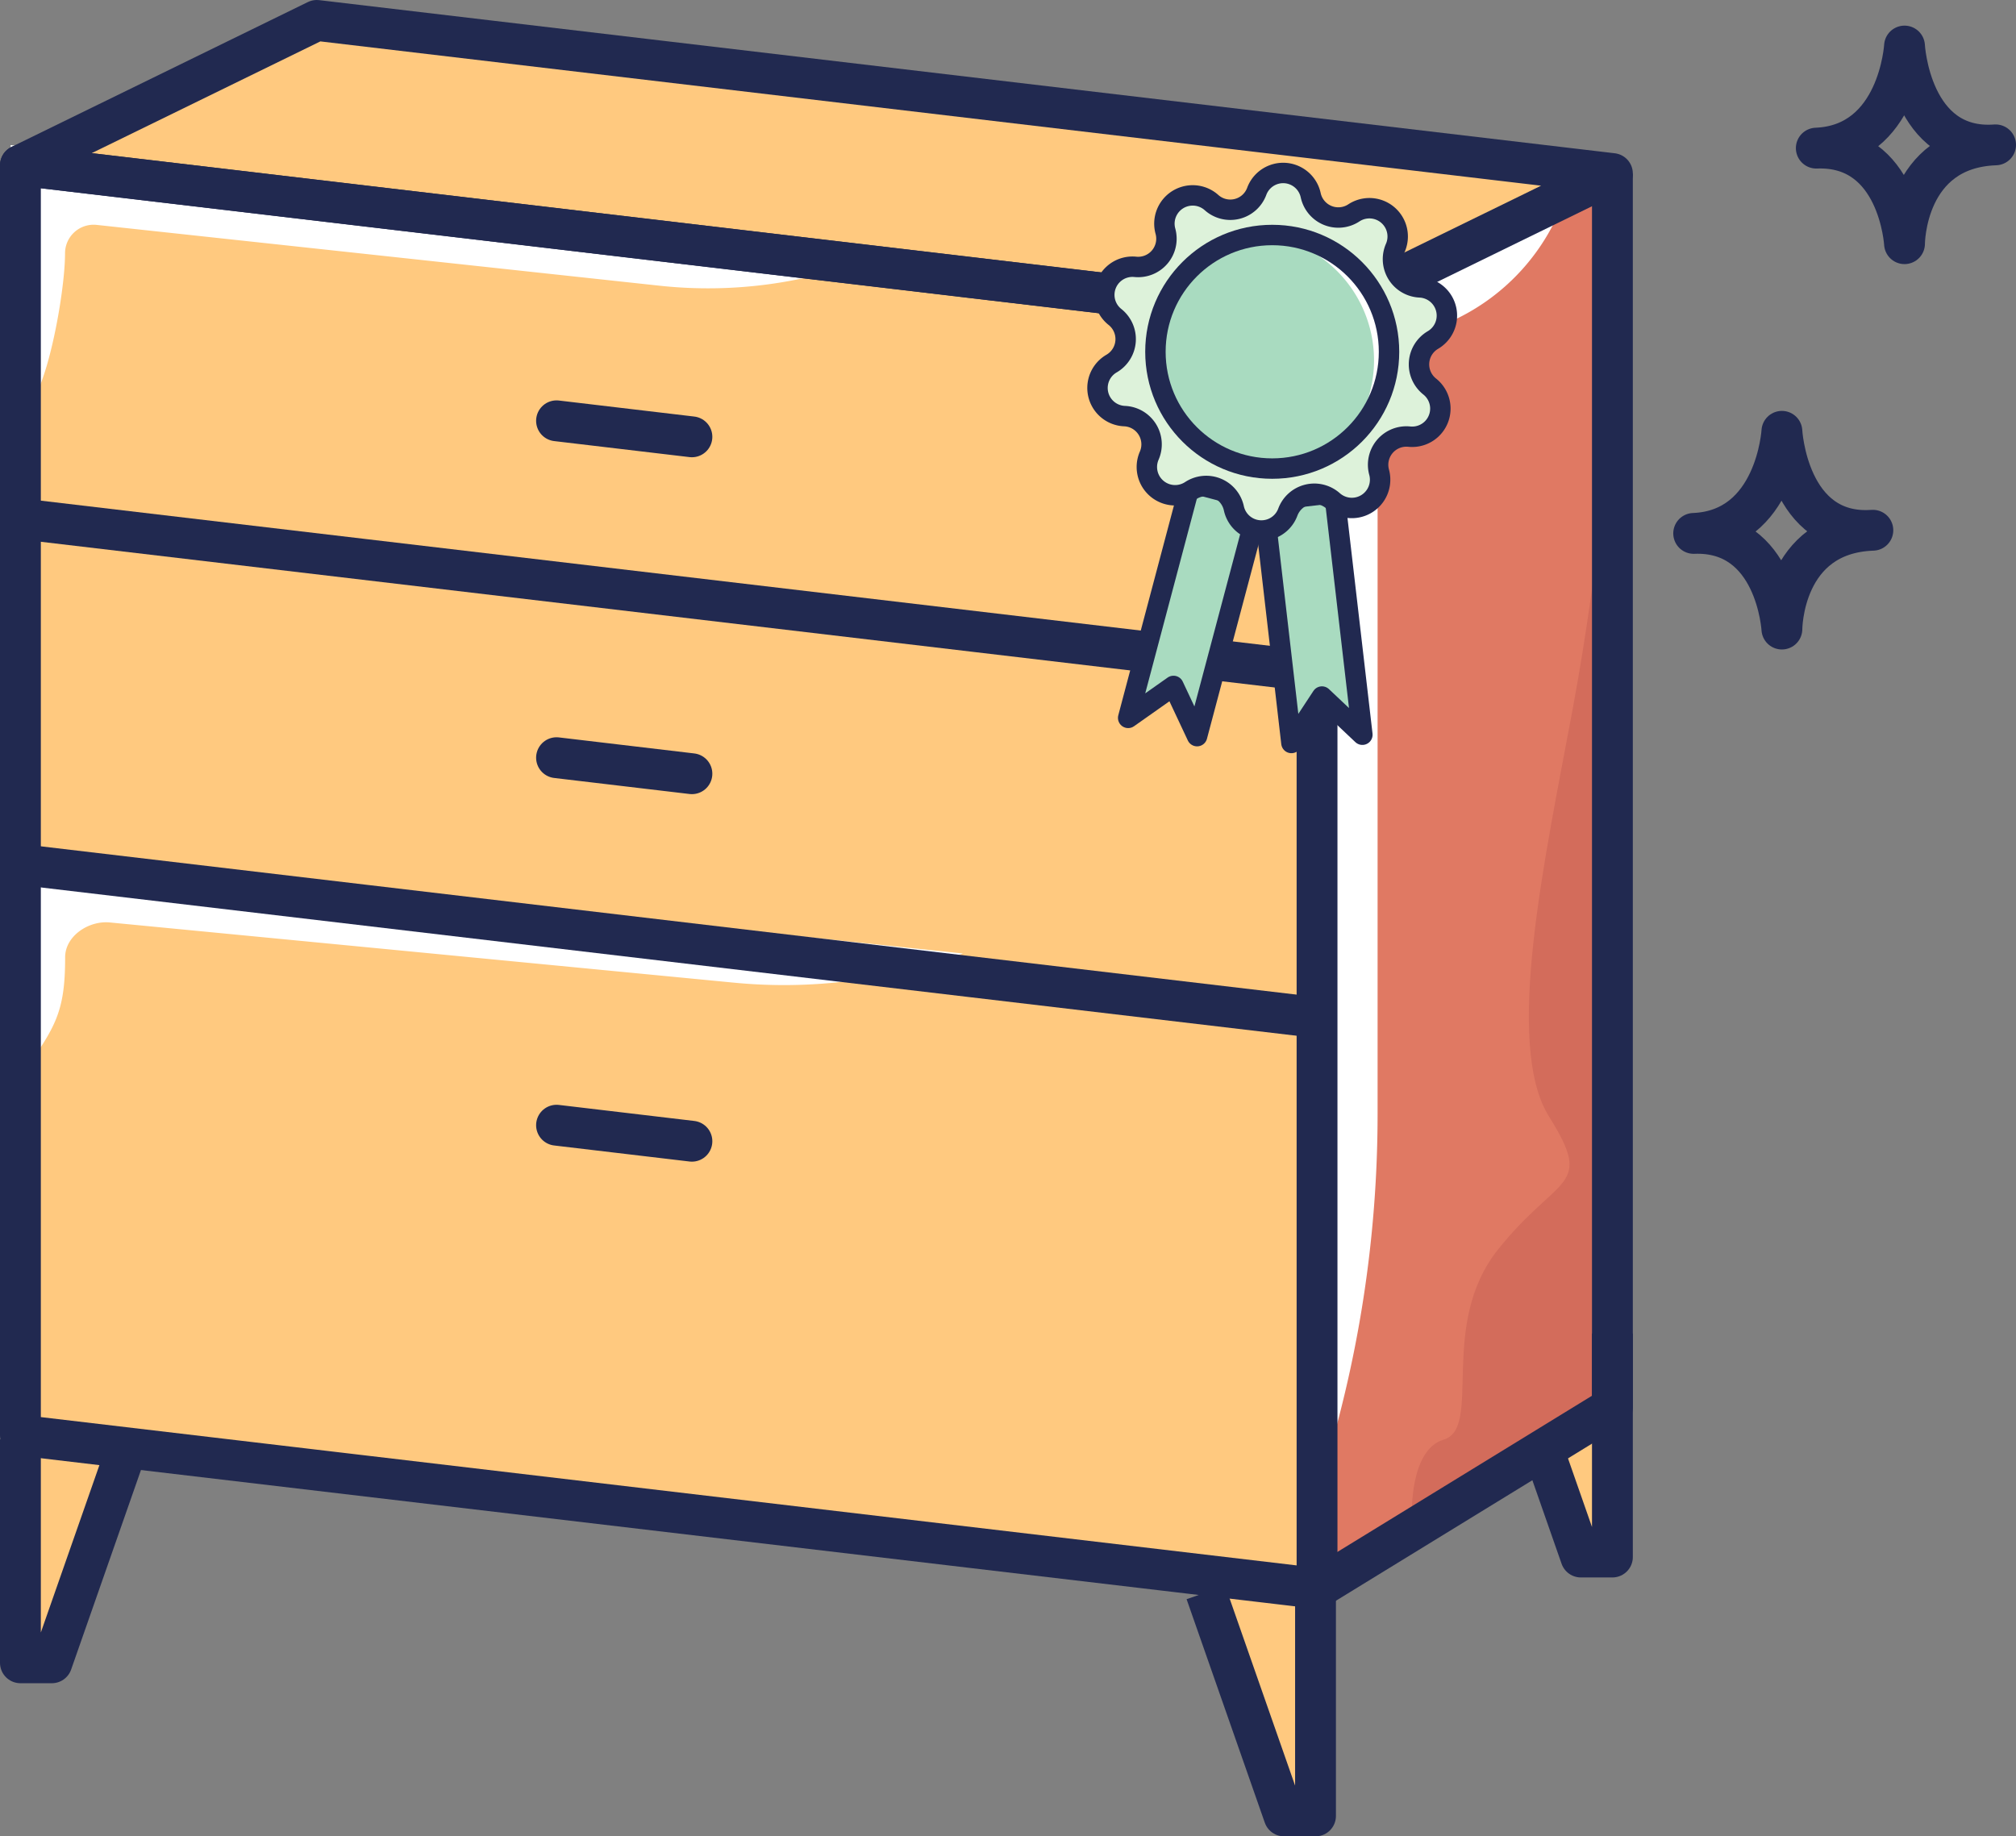 <svg id="Layer_1" data-name="Layer 1" xmlns="http://www.w3.org/2000/svg" xmlns:xlink="http://www.w3.org/1999/xlink" viewBox="0 0 197.46 179.88"><rect x="0" y="0" width="197.46" height="179.88" fill="#808080" stroke="none"/><defs><style>.cls-1{fill:#ffc97f;}.cls-2{fill:#e07963;}.cls-3{fill:#fff;}.cls-4{clip-path:url(#clip-path);}.cls-11,.cls-5,.cls-7{fill:none;}.cls-11,.cls-5,.cls-7,.cls-8{stroke:#212950;stroke-linejoin:round;}.cls-5,.cls-7{stroke-width:4px;}.cls-6{fill:#d36c5b;}.cls-11,.cls-7,.cls-8{stroke-linecap:round;}.cls-10,.cls-8{fill:#a9dbc0;}.cls-11,.cls-8{stroke-width:2px;}.cls-9{fill:#ddf2da;}</style><clipPath id="clip-path" transform="translate(-861.27 -280.65)"><polygon class="cls-1" points="990.27 436.24 863.27 421.24 863.27 296.83 990.27 311.83 990.27 436.24"/></clipPath></defs><title>icon04</title><polygon class="cls-1" points="2.12 140.59 3.38 163.53 12.62 140.59 2.12 140.59"/><polygon class="cls-1" points="128.03 155.59 127.49 178.53 117.52 155.59 128.03 155.59"/><polygon class="cls-1" points="157.2 138.81 156.67 153.56 151.47 142.87 157.2 138.81"/><polygon class="cls-1" points="129 31.19 3.38 16.19 31.03 2 155.87 17 129 31.19"/><polygon class="cls-2" points="157.93 137.84 129 155.59 129 31.19 157.93 17 157.93 137.84"/><path class="cls-3" d="M990.57,425.83h0a118.39,118.39,0,0,0,5.63-36.07V322.91a11.67,11.67,0,0,1,6.72-10.56l.75-.35a20.89,20.89,0,0,0,10.94-12.21h0l-25.34,11Z" transform="translate(-861.27 -280.65)"/><polygon class="cls-1" points="129 155.59 2 140.59 2 16.19 129 31.19 129 155.59"/><g class="cls-4"><path class="cls-3" d="M862.27,390.34l1.38-4.74c3.06-4.39,4-5.83,4-11.18h0c0-2.08,2.3-3.61,4.38-3.41l61.05,5.89a51.11,51.11,0,0,0,22.5-2.85h0l-93.18-9.81-.12,26.1" transform="translate(-861.27 -280.65)"/></g><path class="cls-3" d="M862.27,319.23l.1-.11c2.28,6,5.27-8.61,5.27-13.66h0a2.8,2.8,0,0,1,3.1-2.78l55.07,5.95a44.25,44.25,0,0,0,21.5-3h0l-85-10.77Z" transform="translate(-861.27 -280.65)"/><path class="cls-5" d="M1047.81,285.16s-.56,9.67-8.64,10c8.08-.32,8.64,9.36,8.64,9.36s0-9.36,8.92-9.68C1048.37,295.46,1047.81,285.16,1047.81,285.16Z" transform="translate(-861.27 -280.65)"/><path class="cls-5" d="M1035.8,322.9s-.56,9.68-8.64,10c8.08-.31,8.64,9.37,8.64,9.37s0-9.37,8.91-9.68C1036.35,333.2,1035.8,322.9,1035.8,322.9Z" transform="translate(-861.27 -280.65)"/><polygon class="cls-5" points="128.9 31.19 2 16.19 31.03 2 157.93 17 128.9 31.19"/><polygon class="cls-5" points="129 155.59 2 140.59 2 16.19 129 31.19 129 155.59"/><line class="cls-5" x1="2" y1="50.82" x2="129" y2="65.82"/><path class="cls-6" d="M999.59,431s-.77-8.18,3.08-9.33-.59-11.22,5.33-18.63,9.44-5.92,5-13-.43-25.19,2.32-40,3.86-29.45,3.86-29.45v98.93L999.59,431" transform="translate(-861.27 -280.65)"/><line class="cls-5" x1="2" y1="84.68" x2="129" y2="99.68"/><line class="cls-7" x1="54.51" y1="110.22" x2="67.77" y2="111.79"/><line class="cls-7" x1="54.51" y1="74.22" x2="67.77" y2="75.79"/><line class="cls-7" x1="54.51" y1="41.22" x2="67.77" y2="42.79"/><polyline class="cls-5" points="157.93 17 157.93 137.84 129 155.59"/><polyline class="cls-5" points="2 140.99 2 162.88 5.08 162.88 12.74 140.99"/><polyline class="cls-5" points="128.85 155.99 128.85 177.88 125.77 177.88 118.11 155.99"/><polyline class="cls-5" points="157.93 130.63 157.93 152.52 154.84 152.52 151.01 141.57"/><polygon class="cls-8" points="116.61 47.28 123.37 49.07 117.25 72.11 114.94 67.19 110.5 70.32 116.61 47.28"/><polygon class="cls-8" points="130.69 48.29 123.75 49.1 126.49 72.78 129.48 68.23 133.44 71.97 130.69 48.29"/><path class="cls-9" d="M989.65,299.78h0a2.77,2.77,0,0,0,4.23,1.72h0a2.77,2.77,0,0,1,4.06,3.42h0a2.77,2.77,0,0,0,2.41,3.88h0a2.77,2.77,0,0,1,1.28,5.15h0a2.77,2.77,0,0,0-.33,4.56h0a2.76,2.76,0,0,1-2,4.91h0a2.77,2.77,0,0,0-2.95,3.49h0a2.77,2.77,0,0,1-4.5,2.81h0a2.77,2.77,0,0,0-4.44,1.09h0a2.76,2.76,0,0,1-5.29-.38h0a2.77,2.77,0,0,0-4.23-1.72h0a2.77,2.77,0,0,1-4.06-3.42h0a2.77,2.77,0,0,0-2.41-3.88h0a2.76,2.76,0,0,1-1.27-5.15h0a2.77,2.77,0,0,0,.33-4.56h0a2.76,2.76,0,0,1,2-4.91h0a2.77,2.77,0,0,0,2.94-3.49h0a2.77,2.77,0,0,1,4.51-2.81h0a2.76,2.76,0,0,0,4.43-1.09h0A2.76,2.76,0,0,1,989.65,299.78Z" transform="translate(-861.27 -280.65)"/><circle class="cls-10" cx="124.61" cy="34.46" r="11.44"/><path class="cls-3" d="M995.82,316.84a12.37,12.37,0,0,1-1.52,5.1,11,11,0,0,0-6.74-17.68A12.39,12.39,0,0,1,995.82,316.84Z" transform="translate(-861.27 -280.65)"/><circle class="cls-11" cx="124.61" cy="34.46" r="11.44"/><path class="cls-11" d="M989.65,299.78h0a2.77,2.77,0,0,0,4.23,1.72h0a2.77,2.77,0,0,1,4.06,3.42h0a2.77,2.77,0,0,0,2.41,3.88h0a2.77,2.77,0,0,1,1.28,5.15h0a2.77,2.77,0,0,0-.33,4.56h0a2.76,2.76,0,0,1-2,4.91h0a2.77,2.77,0,0,0-2.95,3.49h0a2.77,2.77,0,0,1-4.5,2.81h0a2.77,2.77,0,0,0-4.44,1.09h0a2.76,2.76,0,0,1-5.29-.38h0a2.77,2.77,0,0,0-4.23-1.72h0a2.77,2.77,0,0,1-4.06-3.42h0a2.77,2.77,0,0,0-2.41-3.88h0a2.76,2.76,0,0,1-1.27-5.15h0a2.77,2.77,0,0,0,.33-4.56h0a2.76,2.76,0,0,1,2-4.91h0a2.77,2.77,0,0,0,2.94-3.49h0a2.77,2.77,0,0,1,4.51-2.81h0a2.76,2.76,0,0,0,4.43-1.09h0A2.76,2.76,0,0,1,989.65,299.78Z" transform="translate(-861.27 -280.65)"/></svg>